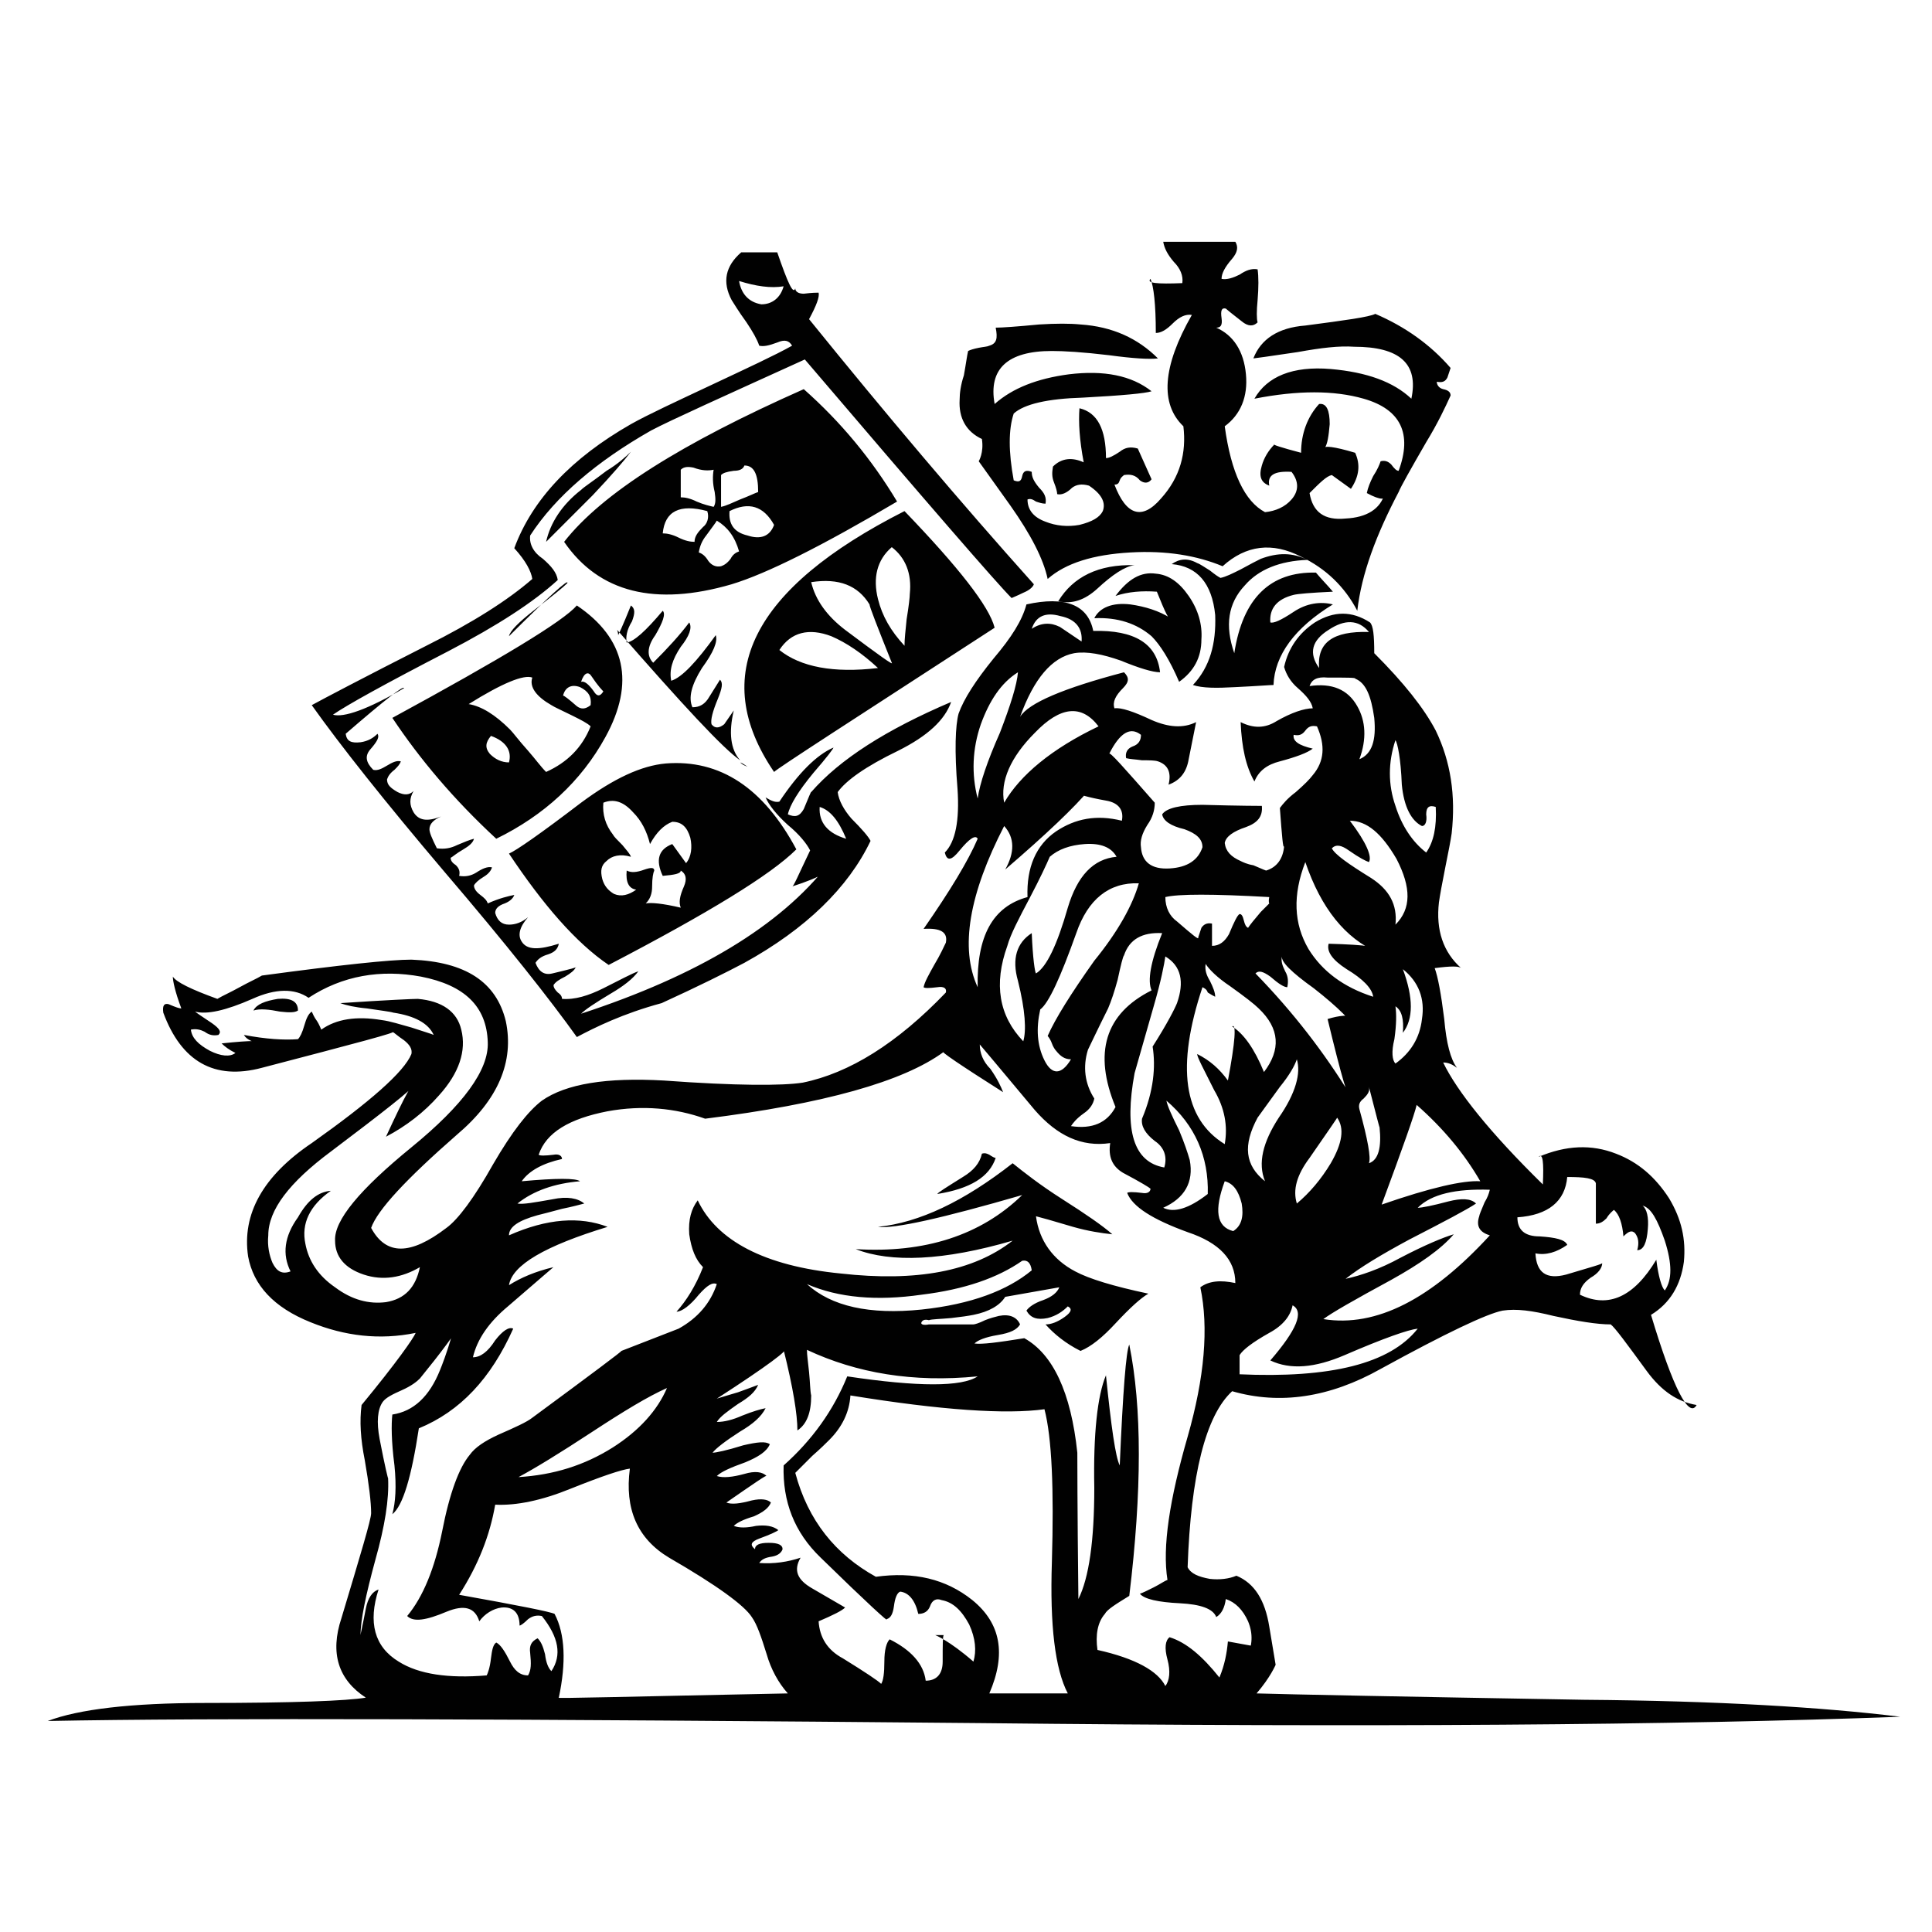 <?xml version="1.0" encoding="utf-8"?>
<!-- Generator: Adobe Illustrator 21.1.0, SVG Export Plug-In . SVG Version: 6.00 Build 0)  -->
<svg version="1.1" id="Layer_1" xmlns="http://www.w3.org/2000/svg" xmlns:xlink="http://www.w3.org/1999/xlink" x="0px" y="0px"
	 viewBox="0 0 182.2 182.2" style="enable-background:new 0 0 182.2 182.2;" xml:space="preserve">
<style type="text/css">
	.st0{fill:#010101;}
</style>
<g>
	<path class="st0" d="M118.5,159.7c3.3,0.1,13.5,0.3,30.9,0.6c12.6,0.1,22.5,0.7,29.8,1.6c-21.2,0.8-50.1,1-86.7,0.6
		c-43.4-0.4-72.8-0.5-88-0.2c2.9-1.1,7.8-1.7,14.9-1.7c8.3,0,13.3-0.2,15.1-0.5c-2.6-1.7-3.4-4.2-2.3-7.5c1.8-6,2.8-9.3,2.8-9.9
		c0-1-0.2-2.7-0.6-5c-0.4-2-0.5-3.7-0.3-5.2c3.3-4,4.9-6.3,5.1-6.8c-3.4,0.7-6.7,0.3-9.9-1c-3.5-1.4-5.4-3.5-5.9-6.2
		c-0.6-4,1.4-7.6,6-10.7c5.5-3.9,8.7-6.7,9.4-8.4c0.1-0.5-0.2-0.9-0.7-1.3c-0.6-0.4-0.9-0.7-1.1-0.8c0.7,0-3.5,1.1-12.3,3.4
		c-4.5,1.2-7.6-0.6-9.3-5.2c-0.1-0.7,0.1-0.9,0.5-0.8c0.7,0.3,1,0.4,1.2,0.4c-0.6-1.6-0.8-2.6-0.8-3c0.3,0.5,1.7,1.2,4.2,2.1
		c0.5-0.3,1.2-0.6,2.1-1.1c0.9-0.5,1.6-0.8,2.1-1.1c7.4-1,12.1-1.5,14.1-1.5c5.1,0.2,8,2.1,8.9,5.8c0.8,3.8-0.7,7.4-4.6,10.7
		c-4.8,4.2-7.5,7.1-8.1,8.8c1.4,2.6,3.7,2.6,7.1,0c1.1-0.8,2.6-2.8,4.4-6c1.8-3.1,3.3-5,4.6-6c2.3-1.6,6.1-2.2,11.5-1.9
		c6.8,0.5,11.2,0.5,13.1,0.2c4.4-0.9,8.9-3.7,13.5-8.5c0.1-0.4-0.2-0.6-0.8-0.5c-0.8,0.1-1.2,0.1-1.3,0c0.1-0.5,0.5-1.2,1-2.1
		c0.6-1,0.9-1.7,1.1-2.1c0.2-1-0.5-1.4-2.1-1.3c2.5-3.6,4.2-6.4,5.1-8.5c-0.2-0.4-0.8,0-1.7,1.1c-0.8,1-1.2,1-1.4,0.2
		c1-1,1.4-3,1.2-6c-0.3-3.6-0.2-6,0.1-7.1c0.5-1.4,1.6-3.1,3.3-5.2c1.7-2,2.7-3.6,3.1-5.1c3.6-0.8,5.8,0,6.3,2.5
		c3.9-0.1,6,1.2,6.3,3.9c-0.7,0-2-0.4-3.7-1.1c-1.7-0.6-3.2-0.9-4.4-0.7c-2.1,0.4-3.8,2.4-5.1,6c0.8-1.3,4.1-2.7,9.8-4.2
		c0.5,0.5,0.5,0.9-0.1,1.5c-0.7,0.7-1,1.3-0.8,1.9c0.6-0.1,1.8,0.3,3.5,1.1c1.6,0.7,3,0.8,4.2,0.2l-0.7,3.5c-0.2,1.2-0.8,2-1.9,2.4
		c0.3-1.2-0.1-1.9-1-2.2c-0.3-0.1-0.8-0.1-1.5-0.1c-0.7-0.1-1.1-0.1-1.5-0.2c-0.1-0.5,0.1-0.9,0.6-1.1c0.6-0.2,0.8-0.6,0.8-1.1
		c-1-0.8-2-0.2-3,1.8c0-0.3,1.4,1.3,4.3,4.6c0,0.7-0.2,1.4-0.7,2.1c-0.5,0.8-0.7,1.5-0.6,2.1c0.1,1.4,1,2.1,2.7,2
		c1.7-0.1,2.7-0.8,3.1-2c0-0.8-0.6-1.3-1.7-1.7c-1.3-0.3-2-0.8-2.1-1.4c0.4-0.6,1.7-0.9,3.8-0.9c3.6,0.1,5.5,0.1,5.6,0.1
		c0.1,1-0.4,1.6-1.5,2c-1.2,0.4-1.9,0.9-2,1.5c0.1,0.8,0.6,1.3,1.5,1.7c0.2,0.1,0.6,0.3,1.2,0.4c0.5,0.2,0.9,0.4,1.2,0.5
		c1-0.3,1.6-1.1,1.7-2.3c-0.1,0.3-0.2-0.9-0.4-3.6c0.3-0.4,0.7-0.9,1.5-1.5c0.8-0.7,1.3-1.2,1.6-1.6c1.1-1.3,1.2-2.8,0.4-4.6
		c-0.5-0.1-0.8,0-1.1,0.4c-0.3,0.4-0.6,0.5-1.1,0.4c-0.1,0.6,0.5,1,1.8,1.3c-0.5,0.4-1.6,0.8-3.1,1.2c-1.2,0.3-2,0.9-2.4,1.9
		c-0.8-1.4-1.2-3.2-1.3-5.6c1.2,0.6,2.3,0.6,3.4-0.1c1.4-0.8,2.6-1.2,3.4-1.2c-0.1-0.6-0.6-1.2-1.4-1.9c-0.7-0.6-1.1-1.3-1.3-2
		c0.4-1.8,1.4-3.2,2.9-4.2c1.8-1.1,3.5-1.1,5.2,0c0.3,0.3,0.4,1.2,0.4,2.9c2.8,2.8,4.7,5.2,5.8,7.3c1.4,2.9,1.9,6.1,1.5,9.7
		c-0.1,0.7-0.3,1.7-0.6,3.2c-0.3,1.5-0.5,2.6-0.6,3.3c-0.3,2.6,0.4,4.7,2.1,6.2c-0.2-0.2-1-0.2-2.5,0c0.3,0.8,0.6,2.4,0.9,4.8
		c0.2,2.3,0.6,3.8,1.2,4.6c-0.4-0.3-0.8-0.5-1.3-0.5c1.3,2.7,4.4,6.6,9.4,11.5c0.1-2.1,0-3-0.4-2.6c2.6-1.1,5-1.2,7.3-0.3
		c2.1,0.8,3.7,2.2,5,4.2c1.2,2,1.6,3.9,1.4,6c-0.3,2.2-1.3,3.9-3.1,5c2.1,7,3.6,9.8,4.3,8.5c-1.8-0.3-3.3-1.3-4.7-3.2
		c-1.9-2.6-3-4.1-3.4-4.4c-1.3,0-3.1-0.3-5.4-0.8c-2-0.5-3.5-0.7-4.8-0.5c-1.5,0.3-5.3,2.1-11.5,5.5c-4.8,2.7-9.5,3.4-14,2.1
		c-2.5,2.3-3.9,7.9-4.2,16.6c0.3,0.6,1,0.9,2.1,1.1c0.9,0.1,1.8,0,2.5-0.3c1.7,0.7,2.7,2.3,3.1,4.8c0.4,2.4,0.6,3.6,0.6,3.6
		S119.8,158.2,118.5,159.7z M31.2,112.3c-2,1.4-2.8,3.1-2.4,5c0.3,1.6,1.2,3,2.8,4.1c1.6,1.2,3.2,1.6,4.8,1.4
		c1.8-0.3,2.8-1.4,3.2-3.3c-1.7,1-3.5,1.3-5.3,0.7c-1.8-0.6-2.7-1.7-2.7-3.2c-0.1-1.9,2.3-4.8,7.2-8.8c4.9-4,7.3-7.3,7.2-9.9
		c-0.1-3.4-2.2-5.4-6.3-6.2c-3.8-0.7-7.4-0.1-10.6,2c-1.3-0.9-3.1-0.9-5.3,0.1c-2.5,1.1-4.3,1.5-5.4,1.2c0.1,0.1,0.7,0.5,1.6,1.1
		c0.7,0.5,0.9,0.8,0.6,1.1c-0.5,0.1-0.9,0-1.3-0.3c-0.4-0.2-0.8-0.3-1.3-0.2c0.1,0.8,0.7,1.4,1.8,2c1,0.5,1.9,0.6,2.4,0.2
		c-0.6-0.3-1-0.6-1.3-0.9c2.8-0.3,4.1-0.3,3.8,0c-0.8-0.1-1.4-0.3-1.7-0.8c2.1,0.4,3.8,0.5,5.1,0.4c0.2-0.2,0.4-0.6,0.6-1.3
		s0.4-1.1,0.7-1.3c0.1,0.2,0.2,0.5,0.5,0.9c0.2,0.3,0.3,0.6,0.4,0.8c1.4-1,3.3-1.3,5.7-0.9c0.8,0.1,1.7,0.4,2.8,0.7
		c1.2,0.4,1.9,0.6,2.1,0.7c-0.5-1.1-1.8-1.8-3.8-2.1c-0.3-0.1-1.2-0.2-2.5-0.4c-1.1-0.1-2-0.3-2.5-0.5c4.5-0.3,6.9-0.4,7.3-0.4
		c2.3,0.2,3.7,1.2,4.1,2.9c0.5,2-0.2,4.1-2.1,6.2c-1.4,1.6-3.1,2.9-5,3.9c1.8-3.9,2.7-5.6,2.9-5.1c-0.5,0.7-3.2,2.8-8.1,6.5
		c-3.9,2.9-5.9,5.5-5.9,7.9c-0.1,1,0.1,1.9,0.4,2.6c0.4,0.8,0.9,1.1,1.7,0.8c-0.8-1.6-0.6-3.3,0.7-5.1C29,113.2,30,112.4,31.2,112.3
		z M23.9,95.3c0.3-0.6,1.1-0.9,2.3-1.1c1.2-0.1,1.9,0.2,1.9,1.1c-0.3,0.2-0.8,0.2-1.7,0.1C25.4,95.2,24.5,95.1,23.9,95.3z
		 M54.4,97.8c-2.5-3.5-6.6-8.7-12.5-15.6c-5.6-6.6-9.8-11.9-12.5-15.7c1.1-0.6,4.7-2.5,10.8-5.6c4.4-2.2,7.7-4.3,10-6.3
		c-0.1-0.7-0.6-1.7-1.7-2.9c1.7-4.6,5.4-8.5,11-11.7c1.6-0.9,4.2-2.1,7.6-3.7c3.4-1.6,6-2.8,7.6-3.7c-0.3-0.5-0.7-0.6-1.4-0.3
		c-0.8,0.3-1.3,0.4-1.7,0.3c-0.2-0.6-0.6-1.3-1.2-2.2c-0.8-1.1-1.2-1.8-1.4-2.1c-0.9-1.7-0.6-3.2,0.9-4.5h3.4c1,2.9,1.5,4,1.7,3.4
		c0,0.3,0.3,0.5,0.8,0.5c0.8-0.1,1.2-0.1,1.4-0.1c0.1,0.4-0.2,1.2-0.9,2.5c7.2,8.9,14.3,17.3,21.2,25c-0.1,0.3-0.5,0.6-1,0.8
		c-0.6,0.3-0.9,0.4-1.1,0.5c-1.4-1.4-7.9-8.9-19.5-22.5c-7.7,3.5-12.6,5.7-14.5,6.7c-5.1,2.9-9,6.2-11.4,9.9
		c-0.1,0.8,0.3,1.6,1.2,2.2c0.8,0.7,1.3,1.3,1.4,2c-2.3,2.1-5.7,4.3-10.3,6.7c-6,3.1-9.6,5.1-10.9,6c1,0.3,3.3-0.5,6.7-2.5
		c0-0.3-1.8,1.1-5.5,4.3c0.1,0.7,0.5,0.9,1.4,0.8c0.7-0.1,1.2-0.4,1.6-0.8c0.2,0.3,0,0.7-0.7,1.5c-0.5,0.6-0.4,1.2,0.3,1.9
		c0.4,0.1,0.8-0.1,1.3-0.4c0.5-0.3,0.9-0.5,1.3-0.4c-0.1,0.3-0.3,0.5-0.6,0.8c-0.4,0.3-0.6,0.6-0.7,0.9c0,0.5,0.3,0.8,1,1.2
		c0.6,0.3,1.1,0.3,1.5-0.1c-0.4,0.7-0.4,1.3,0,2c0.5,0.8,1.3,0.9,2.6,0.4c-0.7,0.3-1.1,0.7-1.1,1.2c0,0.3,0.2,0.8,0.7,1.8
		c0.7,0.1,1.3,0,1.9-0.3c0.7-0.3,1.2-0.5,1.6-0.6c-0.1,0.4-0.5,0.7-1,1c-0.7,0.4-1,0.7-1.2,0.8c0,0.3,0.2,0.5,0.5,0.7
		c0.3,0.3,0.4,0.6,0.3,1c0.6,0.1,1.1,0,1.6-0.3c0.6-0.4,1.1-0.6,1.5-0.5c-0.1,0.3-0.3,0.6-0.8,0.9c-0.5,0.3-0.8,0.6-0.9,0.8
		c0,0.3,0.2,0.6,0.6,0.9c0.4,0.3,0.6,0.5,0.7,0.8c1.1-0.5,2-0.7,2.5-0.8c-0.1,0.3-0.4,0.6-0.9,0.8c-0.6,0.2-0.9,0.5-0.9,0.9
		c0.2,0.7,0.6,1.1,1.3,1.1c0.6,0,1.2-0.2,1.8-0.7c-0.8,0.9-1,1.7-0.6,2.3c0.5,0.8,1.6,0.8,3.5,0.2c-0.1,0.5-0.4,0.8-1,1
		c-0.7,0.2-1,0.5-1.2,0.8c0.3,0.8,0.8,1.2,1.6,1c1.7-0.4,2.4-0.6,2.2-0.6c-0.1,0.3-0.5,0.6-1,0.9c-0.6,0.3-0.9,0.5-1.1,0.8
		c0,0.2,0.1,0.4,0.4,0.7c0.3,0.2,0.4,0.4,0.4,0.6c1.2,0.1,2.5-0.3,3.9-1c1.6-0.8,2.7-1.4,3.3-1.6c-0.5,0.7-1.4,1.4-2.6,2.1
		c-1.5,0.9-2.4,1.5-2.8,1.9c11-3.6,18.8-8.3,23.3-14.1c0.5,0.5-0.6,1.2-3.4,2.1c0.1,0.1,0.6-1.1,1.7-3.4c-0.3-0.6-1-1.5-2.1-2.4
		c-1.1-1-1.8-1.9-2.1-2.6c0.5,0.3,0.9,0.5,1.3,0.4c1.8-2.7,3.5-4.4,5.1-5.1c0,0.1-0.6,0.9-1.9,2.4c-1.4,1.7-2.2,3-2.4,3.9
		c0.7,0.3,1.1,0.2,1.5-0.5c0.5-1.2,0.7-1.7,0.7-1.6c2.7-3.1,7.1-5.9,13.2-8.5c-0.6,1.7-2.2,3.2-5,4.6c-3.1,1.5-4.9,2.8-5.7,3.9
		c0.1,0.8,0.6,1.7,1.3,2.5c1,1,1.6,1.7,1.8,2.1c-2.1,4.4-6.1,8.3-11.9,11.5c-1.7,0.9-4.3,2.2-7.8,3.8C58.7,95.6,56.1,96.9,54.4,97.8
		z M117.6,156.3c0.5-1.1,0.6-2.2,0.1-3.4c-0.5-1.1-1.2-1.8-2.1-2.1c-0.1,0.8-0.4,1.4-0.9,1.7c-0.3-0.8-1.5-1.2-3.4-1.3
		c-2.1-0.1-3.4-0.4-3.8-0.9c0.3-0.1,0.7-0.3,1.3-0.6c0.6-0.3,1-0.6,1.3-0.7c-0.5-3.1,0.2-7.6,1.9-13.5c1.6-5.6,2-10.3,1.2-14.1
		c0.8-0.6,1.9-0.7,3.3-0.4c0-2.2-1.5-3.8-4.5-4.8c-3.3-1.2-5.2-2.4-5.7-3.7c0.1-0.1,0.6-0.1,1.4,0c0.5,0.1,0.8-0.1,0.8-0.4
		c-0.1-0.1-0.9-0.6-2.6-1.5c-1-0.6-1.4-1.5-1.2-2.8c-2.7,0.4-5-0.7-7.1-3.1c-3.5-4.2-5.2-6.2-5.2-6.2c0,0.8,0.3,1.6,1,2.3
		c0.7,1,1,1.7,1.2,2.2c-4.1-2.6-6-3.9-5.6-3.8c-3.8,2.8-11.3,4.9-22.5,6.3c-2.8-1-5.9-1.3-9.2-0.7c-3.6,0.7-5.8,2-6.5,4.1
		c0.1,0.1,0.6,0.1,1.4,0c0.5-0.1,0.8,0.1,0.8,0.4c-1.8,0.4-3.1,1.1-3.8,2.1c3.3-0.3,5.1-0.3,5.5,0c-2.4,0.2-4.4,0.9-5.9,2.1
		c0.5,0.1,1.6-0.1,3.3-0.4c1.4-0.3,2.4-0.1,3,0.4c-0.4,0.1-1.1,0.3-2.1,0.5c-1.1,0.3-1.9,0.5-2.3,0.6c-1.8,0.5-2.7,1.1-2.7,1.9
		c3.6-1.6,6.7-1.8,9.3-0.8c-5.9,1.8-9,3.6-9.3,5.5c1.1-0.7,2.5-1.3,4.2-1.7c0.1-0.1-1.4,1.2-4.3,3.7c-1.8,1.5-2.9,3.1-3.3,4.8
		c0.7,0,1.4-0.5,2.1-1.6c0.7-0.9,1.3-1.3,1.7-1.1c-2.1,4.7-5,7.8-8.9,9.4c-0.7,4.6-1.5,7.3-2.5,8.1c0.3-1.1,0.4-2.6,0.2-4.6
		c-0.3-2.3-0.3-3.9-0.2-4.8c2-0.3,3.5-1.7,4.5-4.2c0.2-0.5,0.6-1.5,1.1-3.2c0.5-1.4,0.8-2.4,1.2-3.2c1.2-0.1-0.2,2.3-4.2,7.2
		c-0.3,0.3-0.8,0.7-1.7,1.1c-0.9,0.4-1.5,0.7-1.8,1.1c-0.5,0.7-0.6,1.9-0.3,3.5c0.5,2.6,0.8,3.8,0.8,3.7c0.1,2-0.3,4.5-1.2,7.7
		c-0.9,3.3-1.4,5.7-1.4,7.1c0-0.1,0.2-0.9,0.5-2.5c0.2-1,0.6-1.6,1.2-1.8c-1,3.1-0.4,5.4,1.9,6.8c1.9,1.2,4.7,1.6,8.3,1.3
		c0.1-0.2,0.3-0.7,0.4-1.6c0.1-0.8,0.2-1.3,0.5-1.5c0.4,0.2,0.8,0.8,1.3,1.8c0.4,0.8,0.9,1.3,1.7,1.3c0.3-0.5,0.3-1.1,0.2-2.1
		c-0.1-0.7,0.1-1.1,0.7-1.4c0.3,0.3,0.5,0.7,0.7,1.5c0.1,0.8,0.3,1.3,0.6,1.6c1-1.5,0.7-3.2-0.9-5.2c-0.5-0.1-0.9,0-1.3,0.3
		c-0.4,0.4-0.7,0.6-0.8,0.6c0-1.2-0.6-1.8-1.7-1.7c-0.8,0.1-1.6,0.6-2.1,1.3c-0.4-1.3-1.4-1.6-3.1-0.9c-1.9,0.8-3.1,1-3.7,0.4
		c1.5-1.8,2.6-4.5,3.3-8c0.7-3.6,1.6-6,2.6-7.2c0.5-0.7,1.4-1.3,2.7-1.9c1.6-0.7,2.7-1.2,3.2-1.6c5.7-4.2,8.5-6.3,8.4-6.3l5.4-2.1
		c1.8-1,3-2.4,3.6-4.2c-0.4-0.2-0.9,0.1-1.7,1c-0.8,1-1.6,1.6-2.1,1.6c0.9-1,1.8-2.4,2.5-4.2c-0.7-0.7-1.1-1.7-1.3-3.1
		c-0.1-1.4,0.2-2.4,0.8-3.2c1.8,3.8,6.3,6.2,13.5,6.9c7.1,0.8,12.5-0.2,16.2-3.1c-6.5,1.9-11.5,2.1-14.8,0.8
		c6.5,0.4,11.8-1.3,15.7-5.1c-7.6,2.2-12.1,3.2-13.6,3c3.9-0.4,8.1-2.4,12.7-6c1,0.8,2.5,2,4.7,3.4c2.2,1.4,3.8,2.5,4.7,3.3
		c-1-0.1-2.3-0.3-3.7-0.7c-2-0.6-3.1-0.9-3.5-1c0.3,2.3,1.6,4.1,3.7,5.2c1.3,0.7,3.6,1.4,6.9,2.1c-0.7,0.4-1.7,1.3-3.1,2.8
		c-1.2,1.3-2.3,2.2-3.3,2.6c-1.4-0.7-2.5-1.6-3.3-2.5c0.5,0,1.1-0.2,1.8-0.7c0.7-0.5,0.7-0.8,0.3-1c-0.5,0.5-1.1,0.9-1.9,1.1
		c-1,0.2-1.6,0-2-0.7c0.2-0.3,0.7-0.7,1.6-1c0.8-0.3,1.3-0.7,1.5-1.2l-5.1,0.9c-0.5,0.8-1.5,1.4-3,1.7c-0.5,0.1-1.2,0.2-2.1,0.3
		c-1.1,0.1-1.8,0.1-2.1,0.2c-0.4-0.1-0.6,0-0.7,0.2c-0.1,0.2,0.2,0.3,0.7,0.2h4.2c0.1,0,0.5-0.1,1.1-0.4c0.5-0.2,0.9-0.3,1.3-0.4
		c1-0.2,1.7,0.1,2,0.8c-0.3,0.5-0.9,0.8-2.1,1c-1.2,0.2-1.9,0.5-2.2,0.8c0.7,0.1,2.2-0.1,4.7-0.5c2.7,1.5,4.4,5.1,5,10.8
		c0,0.4,0,5,0.1,13.8c1-2,1.5-5.5,1.5-10.5c-0.1-5.1,0.3-8.7,1.1-10.6c0.5,4.9,0.9,7.7,1.3,8.5c0.3-7,0.6-10.8,0.9-11.4
		c1.2,5.9,1.2,13.8,0,23.7c-1.3,0.8-2.1,1.3-2.3,1.7c-0.7,0.8-0.9,2-0.7,3.4c3.6,0.8,5.7,2,6.4,3.4c0.4-0.5,0.5-1.4,0.2-2.5
		c-0.3-1.1-0.2-1.8,0.2-2.1c1.6,0.5,3.1,1.8,4.7,3.8c0.5-1.2,0.7-2.3,0.8-3.4c2.2,0.4,3.3,0.6,3.3,0.6S118.1,155.8,117.6,156.3z
		 M46.8,79.1c-4-3.7-7.2-7.5-9.8-11.4c10.3-5.6,16.1-9.1,17.4-10.6c4.6,3.1,5.5,7.3,2.7,12.4C54.8,73.7,51.3,76.9,46.8,79.1z
		 M52.7,160.1c-0.6,0.1,6.6-0.1,21.6-0.4c-0.9-1-1.6-2.3-2-3.7c-0.5-1.6-0.9-2.8-1.4-3.5c-0.7-1.1-3.3-3-7.8-5.6
		c-3-1.8-4.2-4.6-3.7-8.4c-0.8,0.1-2.6,0.7-5.6,1.9c-2.7,1.1-5.1,1.6-7.1,1.5c-0.5,2.9-1.6,5.7-3.4,8.5c5.6,1,8.6,1.6,9,1.8
		C53.3,154.1,53.4,156.8,52.7,160.1z M50.2,63.9c-0.8-0.3-2.8,0.5-6,2.5c1.2,0.2,2.5,1,3.9,2.4c0.3,0.3,0.8,1,1.7,2
		c0.7,0.8,1.2,1.5,1.7,2c2-0.9,3.4-2.3,4.2-4.3c-0.3-0.3-0.9-0.6-1.7-1c-1-0.5-1.7-0.8-2-1C50.6,65.7,49.9,64.8,50.2,63.9z M48,71.9
		c0.3-1.1-0.3-2-1.7-2.5c-0.5,0.6-0.6,1.1-0.1,1.7C46.7,71.6,47.3,71.9,48,71.9z M48,60c0.1-0.5,0.9-1.3,2.3-2.4
		c1.8-1.4,2.8-2.2,3.2-2.6C53.7,54.5,51.8,56.2,48,60z M57.4,91c-3.1-2.1-6.2-5.7-9.4-10.5c0.7-0.3,3-1.9,6.8-4.8
		c3.1-2.3,5.7-3.5,8-3.7c5.1-0.4,9.2,2.3,12.3,8.1C72.7,82.5,66.8,86.1,57.4,91z M48.9,139.3c3.3-0.2,6.2-1.1,8.9-2.8
		c2.5-1.6,4.2-3.5,5.1-5.6c-1.8,0.8-4.1,2.2-7,4.1C52.7,137.1,50.4,138.5,48.9,139.3z M59.5,42.6c-0.6,0.8-1.8,2.2-3.6,4.1
		c-2.3,2.3-3.8,3.8-4.4,4.4c0.4-1.8,1.5-3.5,3.3-4.9c0.3-0.3,1.1-0.8,2.4-1.8C58.2,43.8,59,43.1,59.5,42.6z M84.6,47.3
		c-7.1,4.2-12.3,6.8-15.6,7.8c-7.2,2.1-12.5,0.8-15.8-4c3.6-4.6,11.1-9.3,22.6-14.4C79.3,39.8,82.2,43.3,84.6,47.3z M55.7,66.5
		c0.1-0.8-0.2-1.3-1-1.7c-0.8-0.3-1.4,0-1.6,0.8c0.1,0,0.5,0.3,1.3,1C54.8,66.9,55.2,66.9,55.7,66.5z M56.9,65.2
		c-0.1-0.1-0.5-0.5-1.1-1.4c-0.3-0.5-0.7-0.4-1,0.5c0.3-0.1,0.7,0.2,1.2,0.9C56.3,65.7,56.6,65.7,56.9,65.2z M56.9,75.7
		c-0.1,1.1,0.2,2.1,0.9,3c0.1,0.2,0.4,0.5,0.9,1c0.4,0.5,0.7,0.8,0.8,1.1c-1-0.3-1.8-0.1-2.3,0.4c-0.5,0.4-0.6,0.9-0.4,1.7
		c0.2,0.7,0.6,1.1,1.1,1.4c0.7,0.3,1.4,0.1,2.1-0.4c-0.7-0.1-1-0.7-0.9-1.8c0.4,0.2,0.9,0.2,1.7-0.1c0.6-0.2,0.9-0.2,0.9,0.1
		c-0.1,0.2-0.2,0.7-0.2,1.5c0,0.7-0.2,1.2-0.6,1.6c0.5-0.1,1.6,0,3.3,0.4c-0.2-0.5-0.1-1.1,0.3-2c0.3-0.7,0.2-1.2-0.3-1.5
		c0,0.3-0.6,0.4-1.7,0.5c-0.7-1.5-0.4-2.5,0.9-3l1.3,1.8c0.5-0.6,0.6-1.5,0.4-2.4c-0.3-1-0.8-1.5-1.7-1.5c-0.8,0.3-1.5,1-2.1,2.1
		c-0.3-1.2-0.8-2.2-1.6-3C58.8,75.6,57.9,75.3,56.9,75.7z M59.5,57.1c0.4,0.3,0.4,0.7,0.1,1.5c-0.5,0.8-0.6,1.5-0.5,2
		c0.7-0.1,1.8-1.1,3.4-3c0.3,0.3,0,1.1-0.7,2.3C61,61,61,61.9,61.6,62.5c1.4-1.4,2.5-2.6,3.4-3.8c0.3,0.5,0,1.3-0.8,2.3
		c-0.8,1.2-1.1,2.2-0.9,3.2c1-0.3,2.4-1.8,4.2-4.3c0.2,0.6-0.2,1.6-1.3,3.1c-1,1.6-1.3,2.8-0.9,3.7c0.7,0,1.2-0.3,1.6-1l1-1.6
		c0.3,0.3,0.2,0.8-0.2,1.8c-0.5,1.2-0.7,2-0.6,2.4c0.3,0.4,0.7,0.4,1.2,0l0.9-1.3c-0.5,2.1-0.3,3.7,0.6,4.7
		c-1.6-1.1-5.4-5.2-11.6-12.3c0.1,0.3,0.1,0.5,0.1,0.5S58.7,59.1,59.5,57.1z M66.7,48.2c-2.6-0.7-4,0-4.2,2.1c0.4,0,0.9,0.1,1.5,0.4
		c0.6,0.3,1.1,0.4,1.5,0.4c0-0.5,0.3-0.9,0.8-1.4C66.7,49.4,66.9,48.8,66.7,48.2z M64.2,46.9c0.4,0,0.9,0.1,1.5,0.4
		c0.7,0.3,1.2,0.4,1.6,0.5c0.2-0.3,0.2-0.7,0.1-1.4c-0.2-0.8-0.2-1.5-0.1-2.1c-0.5,0.1-1.1,0.1-1.9-0.2c-0.5-0.1-0.9-0.1-1.2,0.2
		V46.9z M69.7,52c-0.4-1.4-1.1-2.3-2.1-2.9c-0.1,0.2-0.5,0.7-1,1.4c-0.4,0.5-0.6,1-0.7,1.6c0.3,0.1,0.6,0.3,0.9,0.8
		c0.3,0.4,0.7,0.6,1.2,0.5c0.3-0.1,0.6-0.3,0.9-0.7C69.1,52.3,69.4,52.1,69.7,52z M91.8,156.7c0.3-1,0.2-2.2-0.4-3.5
		c-0.7-1.3-1.5-2.1-2.6-2.3c-0.5-0.2-0.9,0-1.1,0.6c-0.2,0.5-0.6,0.7-1.1,0.7c-0.3-1.3-0.9-2-1.7-2.1c-0.3,0.1-0.5,0.6-0.6,1.4
		c-0.1,0.7-0.3,1.1-0.7,1.2c0.3,0.4-1.8-1.5-6.2-5.8c-2.5-2.4-3.6-5.3-3.5-8.7c2.7-2.4,4.7-5.2,6-8.4c6.7,1,10.8,1,12.3,0
		c-6.1,0.6-11.4-0.3-16.1-2.5c0,0.5,0.1,1.1,0.2,2.1c0.1,1,0.1,1.8,0.2,2.2c0,1.6-0.4,2.7-1.3,3.3c0-1.5-0.4-4-1.3-7.6
		c0.6-0.1-1.5,1.5-6.3,4.6c0.3-0.1,1-0.3,2-0.6c0.8-0.3,1.4-0.5,1.9-0.7c-0.3,0.7-0.9,1.2-1.9,1.8c-1,0.7-1.7,1.2-2,1.7
		c0.7,0,1.5-0.2,2.4-0.6c1-0.4,1.7-0.6,2.2-0.7c-0.4,0.8-1.2,1.5-2.4,2.2c-1.4,0.9-2.3,1.6-2.6,2c0.3,0,1.3-0.2,2.9-0.7
		c1.3-0.3,2.1-0.4,2.5-0.1c-0.3,0.7-1.1,1.2-2.3,1.7c-1.4,0.5-2.3,0.9-2.7,1.3c0.6,0.2,1.5,0.1,2.6-0.2c1-0.3,1.7-0.2,2.1,0.2
		c0.1-0.2-1.2,0.7-3.8,2.5c0.5,0.2,1.3,0.1,2.4-0.2c0.9-0.2,1.5-0.1,1.8,0.2c-0.2,0.5-0.7,0.9-1.6,1.3c-1,0.3-1.6,0.6-1.9,0.9
		c0.5,0.2,1.2,0.2,2.1,0c0.9-0.1,1.6,0,2.1,0.4c-0.1,0.1-0.7,0.4-1.8,0.8c-0.8,0.3-0.9,0.6-0.4,1c0-0.4,0.4-0.6,1.3-0.6
		c0.9,0,1.3,0.2,1.3,0.6c-0.1,0.3-0.4,0.6-1,0.7c-0.7,0.1-1,0.3-1.2,0.6c1.4,0.1,2.7-0.1,3.9-0.5c-0.7,1.2-0.3,2.1,1.1,2.9l3.1,1.8
		c-0.3,0.3-1.1,0.7-2.5,1.3c0.1,1.5,0.8,2.7,2.3,3.5c2.1,1.3,3.3,2.1,3.6,2.4c0.2-0.3,0.3-1,0.3-2.1s0.2-1.8,0.5-2.1
		c2,1,3.2,2.3,3.4,3.9c1,0,1.6-0.6,1.6-1.8c0-1.6,0-2.4,0.1-2.5c-0.5,0-0.8,0-0.8,0S89.5,154.7,91.8,156.7z M68,47.8
		c0.5-0.1,1.1-0.4,1.8-0.7c0.8-0.3,1.4-0.6,1.7-0.7c0-1.7-0.4-2.5-1.3-2.5c-0.1,0.3-0.4,0.5-1,0.5c-0.7,0.1-1,0.2-1.2,0.4V47.8z
		 M73,49.5c-1-1.8-2.4-2.2-4.2-1.3c-0.1,1.2,0.4,2,1.7,2.3C71.7,50.9,72.6,50.6,73,49.5z M71.8,28.7c1,0,1.8-0.6,2.1-1.7
		c-1.2,0.2-2.6,0-4.2-0.5C69.9,27.7,70.6,28.5,71.8,28.7z M69.8,71.9c0.3,0.1,0.5,0.3,0.7,0.4C70.2,72.2,70,72.1,69.8,71.9z
		 M93.8,59.2C80.4,67.9,73.4,72.4,73,72.8c-6.2-9.1-2.1-17.3,12.3-24.6C90.4,53.5,93.3,57.2,93.8,59.2z M82.8,63
		c-1.5-1.4-3-2.4-4.4-3c-2.1-0.8-3.8-0.4-4.9,1.3C75.5,62.9,78.6,63.5,82.8,63z M100.7,159.7c-1.2-2.3-1.7-6.4-1.5-12.4
		c0.2-6.9,0-11.7-0.7-14.4c-3.6,0.5-9.7,0.1-18.3-1.3c-0.1,1.6-0.8,3-2,4.2c-0.3,0.3-0.8,0.8-1.6,1.5c-0.7,0.7-1.2,1.2-1.6,1.6
		c1.2,4.5,3.8,7.7,7.6,9.8c3.6-0.5,6.6,0.2,9.1,2.2c2.7,2.2,3.2,5.1,1.6,8.8H100.7z M76.1,121.1c2.3,2.1,5.9,2.9,10.8,2.4
		c4.7-0.5,8.1-1.8,10.4-3.7c-0.1-0.7-0.4-1-0.9-0.9c-2.3,1.6-5.4,2.7-9.5,3.2C82.7,122.7,79.1,122.4,76.1,121.1z M84.1,62.5
		c-1.4-3.5-2.1-5.3-2.1-5.5c-1.1-1.8-2.9-2.5-5.5-2.1c0.4,1.7,1.5,3.2,3.2,4.5C82.9,61.8,84.3,62.8,84.1,62.5z M77.3,76.1
		c-0.1,1.5,0.8,2.5,2.5,3C79.1,77.4,78.3,76.4,77.3,76.1z M84.1,51.6c-1.4,1.2-1.8,2.9-1.3,4.9c0.4,1.6,1.2,3,2.5,4.4
		c0-0.6,0.1-1.5,0.2-2.5c0.2-1.2,0.3-2.1,0.3-2.4C86,54.1,85.4,52.6,84.1,51.6z M92.6,108.8c0.3-0.1,0.5,0,0.7,0.1
		c0.3,0.2,0.5,0.3,0.6,0.3c-0.6,1.8-2.4,2.9-5.5,3.4c0-0.1,0.8-0.6,2.4-1.6C91.8,110.4,92.4,109.7,92.6,108.8z M92.6,41.4
		c-1.5-0.7-2.2-2-2.1-3.7c0-0.6,0.1-1.4,0.4-2.3c0.2-1.1,0.3-1.9,0.4-2.3c0.2-0.1,0.5-0.2,1-0.3c0.5-0.1,0.8-0.1,1-0.2
		c0.7-0.2,0.8-0.7,0.6-1.7c0.6,0,2-0.1,4.1-0.3c1.6-0.1,2.9-0.1,3.9,0c3,0.2,5.4,1.3,7.3,3.2c-0.8,0.1-2.4,0-4.6-0.3
		c-2.5-0.3-4.3-0.4-5.4-0.4c-4.2,0-6,1.7-5.4,5c1.7-1.5,4-2.4,7-2.8c3.3-0.4,5.9,0.1,7.8,1.6c-0.6,0.2-2.8,0.4-6.5,0.6
		c-3.3,0.1-5.5,0.6-6.5,1.5c-0.5,1.5-0.5,3.6,0,6.3c0.5,0.2,0.7,0.1,0.8-0.4c0.1-0.5,0.4-0.6,0.9-0.4c0,0.5,0.2,0.9,0.7,1.5
		c0.5,0.5,0.7,0.9,0.6,1.5c-0.3,0-0.6-0.1-0.9-0.2c-0.3-0.2-0.5-0.3-0.8-0.2c0,1,0.6,1.7,1.7,2.1c1,0.4,2.1,0.5,3.2,0.3
		c1.2-0.3,1.9-0.7,2.2-1.3c0.3-0.8-0.1-1.6-1.3-2.4c-0.7-0.2-1.2-0.1-1.6,0.2c-0.5,0.5-1,0.7-1.4,0.6c0-0.2-0.1-0.6-0.3-1.1
		c-0.2-0.5-0.2-0.9-0.1-1.5c0.8-0.8,1.8-0.9,2.9-0.4c-0.4-2.1-0.5-3.8-0.4-5.1c1.7,0.4,2.5,2,2.5,4.7c0.3,0,0.7-0.2,1.3-0.6
		c0.5-0.4,1-0.5,1.7-0.3l1.3,2.9c-0.3,0.4-0.7,0.4-1.1,0.1c-0.4-0.5-0.9-0.6-1.5-0.5c-0.1,0.1-0.3,0.2-0.4,0.5
		c-0.1,0.3-0.2,0.4-0.5,0.4c1.1,2.9,2.6,3.4,4.4,1.3c1.8-2,2.4-4.3,2.1-6.8c-2.2-2.1-2-5.6,0.8-10.5c-0.6-0.1-1.2,0.2-1.8,0.8
		s-1.1,0.9-1.6,0.9c0-2.7-0.2-4.4-0.5-5.1c-0.4,0.4,0.6,0.5,3,0.4c0.1-0.7-0.2-1.4-0.8-2c-0.6-0.7-0.9-1.3-1-1.9h6.8
		c0.3,0.5,0.2,1-0.3,1.6c-0.7,0.8-1,1.4-1,1.9c0.5,0.1,1.1-0.1,1.7-0.4c0.6-0.4,1.1-0.6,1.7-0.5c0.1,0.7,0.1,1.7,0,2.9
		c-0.1,1-0.1,1.8,0,2.1c-0.4,0.4-0.9,0.4-1.5-0.1c-0.9-0.7-1.4-1.1-1.5-1.2c-0.4-0.1-0.5,0.2-0.4,0.9c0.1,0.7-0.1,0.9-0.5,0.9
		c1.6,0.7,2.6,2.2,2.8,4.4c0.2,2.1-0.5,3.8-2,4.9c0.6,4.4,1.9,7.1,3.8,8.1c1-0.1,1.9-0.5,2.5-1.2c0.7-0.8,0.7-1.7,0-2.6
		c-1.6-0.1-2.3,0.3-2.1,1.3c-0.8-0.3-1-0.9-0.7-1.9c0.2-0.7,0.6-1.4,1.2-2c-0.3,0,0.6,0.3,2.5,0.8c0-1.8,0.6-3.4,1.7-4.6
		c0.7-0.1,1,0.6,1,1.9c-0.1,1.1-0.2,1.9-0.5,2.3c-0.1-0.3,0.9-0.2,2.9,0.4c0.5,1.1,0.4,2.2-0.4,3.4l-1.8-1.3
		c-0.5,0.1-1.1,0.7-2.1,1.7c0.3,1.8,1.4,2.6,3.4,2.4c2-0.1,3.3-0.9,3.7-2.4c0.2,0.7-0.4,0.7-1.7,0c0.1-0.5,0.3-1,0.6-1.6
		c0.4-0.6,0.6-1.1,0.7-1.4c0.4-0.1,0.7,0,1,0.3c0.3,0.4,0.5,0.6,0.7,0.6c1.3-3.5,0.2-5.8-3.3-6.8c-2.8-0.8-6.2-0.8-10.3,0
		c1.2-2.1,3.6-3.1,7.2-2.8c3.4,0.3,5.9,1.2,7.6,2.8c0.7-3.3-1.1-4.9-5.4-4.9c-1.4-0.1-3.1,0.1-5.3,0.5c-2.7,0.4-4.1,0.6-4.2,0.6
		c0.7-1.8,2.3-2.9,4.9-3.1c3.8-0.5,6-0.8,6.6-1.1c2.8,1.2,5.2,2.9,7.1,5.1l-0.3,0.9c-0.2,0.4-0.5,0.5-1,0.4c0,0.3,0.2,0.6,0.6,0.7
		c0.5,0.1,0.7,0.3,0.7,0.6c-0.5,1.1-1.2,2.6-2.3,4.4c-1.5,2.6-2.4,4.2-2.6,4.7c-2.1,4-3.5,7.7-3.9,11.2c-1.2-2.3-3-4-5.3-5.1
		c-2.7-1.4-5.2-1.1-7.4,0.9c-2.4-1-5.3-1.5-8.7-1.3c-3.5,0.2-6.1,1-7.8,2.5c-0.4-1.9-1.6-4.2-3.5-6.9c-2-2.8-3-4.2-3-4.2
		S92.8,42.7,92.6,41.4z M94.7,77.9c-3.3,6.4-4.2,11.5-2.5,15.2c-0.1-4.8,1.4-7.6,4.7-8.5c-0.1-2.8,0.8-4.9,2.7-6.2
		c1.8-1.2,3.8-1.6,6.2-1c0.2-1-0.3-1.7-1.5-1.9c-1.7-0.3-2.6-0.6-2.8-0.7c0.1-0.4,0.4-0.9,0.9-1.5c0.5-0.6,0.7-1.1,0.9-1.5
		c2.1,0.1-0.7,3.5-8.5,10.2C95.7,80.4,95.7,79,94.7,77.9z M96,63.4c-1.6,1-2.7,2.7-3.5,4.9c-0.8,2.3-0.9,4.7-0.3,7
		c0.2-1.4,0.9-3.5,2.1-6.2C95.3,66.5,95.9,64.6,96,63.4z M97.3,88c0.1,2.4,0.3,3.7,0.4,3.8c1-0.6,2-2.7,3-6.2c0.9-3,2.4-4.6,4.6-4.8
		c-0.5-0.9-1.5-1.3-3-1.2c-1.4,0.1-2.5,0.5-3.3,1.2c-0.3,0.7-0.9,2-1.9,3.9c-1,1.9-1.8,3.4-2.1,4.5c-1.3,3.6-0.8,6.6,1.5,9
		c0.3-1,0.2-2.9-0.5-5.7C95.4,90.4,95.9,88.9,97.3,88z M103.6,68.5c-1.6-2.1-3.6-1.9-6,0.6c-2.3,2.3-3.3,4.6-2.9,6.6
		C96.2,73.1,99.2,70.6,103.6,68.5z M102,60.5c0.1-1.2-0.5-2.1-2-2.4c-1.4-0.4-2.3,0-2.7,1.2c0.9-0.6,1.8-0.6,2.6-0.2
		C99.8,59,100.5,59.5,102,60.5z M107.4,83.3c-2.8-0.1-4.8,1.5-5.9,4.7c-1.5,4.2-2.6,6.6-3.4,7.2c-0.4,1.8-0.3,3.4,0.4,4.8
		c0.7,1.4,1.6,1.4,2.5-0.1c-0.6,0-1-0.3-1.4-0.8c-0.1-0.1-0.3-0.4-0.4-0.7c-0.1-0.3-0.3-0.6-0.4-0.7c0.7-1.6,2.2-4,4.4-7.1
		C105.4,87.9,106.8,85.4,107.4,83.3z M99.8,56.7c1.4-2.3,3.8-3.5,7.2-3.4c-0.9,0.1-2.1,0.9-3.5,2.2C102.3,56.6,101.1,57,99.8,56.7z
		 M109.6,88c-1.9-0.1-3.1,0.6-3.6,2.1c-0.1,0.1-0.3,0.9-0.6,2.3c-0.3,1.1-0.6,2-0.9,2.7c-1.1,2.2-1.7,3.5-1.9,3.9
		c-0.5,1.6-0.3,3.2,0.6,4.6c-0.1,0.5-0.4,1-1,1.4c-0.7,0.5-1,0.9-1.2,1.2c2,0.3,3.4-0.3,4.2-1.8c-2.1-5.1-1-8.8,3.4-11
		C108.2,92.5,108.5,90.7,109.6,88z M111.2,64.3c-0.9-2.1-1.8-3.5-2.6-4.3c-1.4-1.2-3.2-1.8-5.4-1.7c0.5-1,1.7-1.5,3.4-1.3
		c1.4,0.2,2.7,0.6,3.8,1.3c-0.1,0.3-0.5-0.5-1.3-2.5c-1.4-0.1-2.7,0-3.9,0.4c1.2-1.6,2.4-2.3,3.8-2.1c1.2,0.1,2.2,0.8,3.1,2.1
		c0.9,1.3,1.3,2.7,1.2,4.1C113.3,62,112.6,63.3,111.2,64.3z M108.7,98.7c1.4-2.2,2.1-3.6,2.3-4.1c0.7-2,0.4-3.5-1.1-4.4
		c-0.1,0.7-0.4,2.3-1.1,4.7c-0.8,2.8-1.4,4.9-1.8,6.3c-1,5.4-0.1,8.4,2.8,8.9c0.3-1,0-1.9-0.9-2.5c-0.9-0.7-1.3-1.4-1.2-2.1
		C108.8,102.9,109,100.6,108.7,98.7z M110,103.8c0.1,0.5,0.5,1.4,1.2,2.8c0.5,1.2,0.8,2.1,1,2.8c0.4,2.1-0.5,3.6-2.5,4.5
		c1,0.5,2.4,0.1,4.2-1.3C114,109.1,112.7,106.1,110,103.8z M119.7,84.6c-5.3-0.3-8.6-0.3-9.8,0c0,1,0.4,1.8,1.1,2.3
		c1.5,1.3,2.1,1.8,2,1.5l0.3-0.9c0.2-0.3,0.5-0.5,1-0.4v2.1c0.7,0,1.2-0.4,1.6-1.1c0.5-1.2,0.8-1.8,1-1.9c0.2,0,0.3,0.2,0.4,0.6
		c0.1,0.4,0.2,0.6,0.4,0.7c0.2-0.3,0.6-0.8,1.2-1.5c0.5-0.5,0.8-0.8,0.8-0.8S119.6,85.1,119.7,84.6z M125.7,55.8
		c-2.1,0.1-3.3,0.2-3.7,0.3c-1.6,0.4-2.3,1.3-2.2,2.6c0.3,0.1,1-0.2,2.2-1c1.2-0.8,2.5-1,3.7-0.7c-3.6,2.2-5.5,4.8-5.6,7.6
		c-0.3,0-1.5,0.1-3.6,0.2c-1.8,0.1-3.1,0.1-4-0.2c1.6-1.7,2.2-3.9,2.1-6.6c-0.3-3-1.7-4.6-4.1-4.8c0.7-0.5,1.5-0.6,2.4-0.1
		c0.3,0.1,0.7,0.4,1.2,0.7c0.5,0.4,0.8,0.6,1,0.7c0.5-0.1,1.1-0.4,1.9-0.8c0.9-0.5,1.5-0.8,1.9-1c1.6-0.6,3-0.6,4.4,0.1
		c-2.6,0.1-4.6,0.9-5.9,2.4c-1.6,1.7-1.9,3.8-1,6.4c0.8-5.2,3.4-7.7,7.7-7.6C124.6,54.6,125.2,55.2,125.7,55.8z M113.4,93.1
		c-2.5,7.5-1.8,12.4,2.1,14.8c0.3-1.7,0-3.4-1-5.1c-1-2-1.6-3.1-1.6-3.4c1.2,0.6,2.1,1.4,2.9,2.5c0.7-3.7,0.8-5.4,0.4-5.1
		c1.1,0.7,2.1,2.1,3,4.3c1.6-2.1,1.5-4.1-0.5-6c-0.4-0.4-1.3-1.1-2.7-2.1c-1.2-0.8-2-1.6-2.3-2.1c-0.1,0.6,0.1,1.1,0.4,1.6
		c0.3,0.6,0.5,1.1,0.5,1.5c-0.2-0.1-0.4-0.2-0.7-0.4C113.8,93.3,113.6,93.2,113.4,93.1z M116.3,116.1c0.8-0.5,1-1.4,0.8-2.6
		c-0.3-1.2-0.8-1.9-1.6-2.1C114.5,114.1,114.7,115.7,116.3,116.1z M116.8,129.6c8.7,0.4,14.3-1,16.9-4.3c-0.9,0.1-3.2,0.9-6.9,2.5
		c-2.8,1.2-5.1,1.4-7,0.5c2.5-2.9,3.2-4.6,2.1-5.2c-0.2,1-0.9,1.9-2.2,2.6c-1.6,0.9-2.5,1.6-2.8,2.1V129.6z M119.3,111.4
		c-0.7-1.7-0.2-3.7,1.3-6c1.6-2.3,2.1-4.2,1.7-5.5c-0.2,0.6-0.7,1.5-1.6,2.6c-1.1,1.5-1.8,2.5-2.1,2.9
		C117.2,108,117.4,109.9,119.3,111.4z M121.4,93.1c-0.3,0-0.8-0.3-1.6-1c-0.7-0.5-1.1-0.6-1.4-0.3c3.6,3.7,6.5,7.5,8.9,11.4
		c-0.1,0.7-0.8-1.7-2.1-7.1c2.3-0.7,3.3-0.2,2.9,1.3c-0.5-1-1.9-2.4-4.2-4.2c-2.1-1.5-3.1-2.5-3-3c-0.1,0.4,0,0.8,0.3,1.4
		C121.5,92.1,121.5,92.6,121.4,93.1z M126.1,105.4c0.1-0.1-0.8,1.2-2.6,3.8c-1.2,1.6-1.6,3-1.2,4.3c1.2-1,2.3-2.3,3.2-3.8
		C126.6,107.8,126.8,106.4,126.1,105.4z M123.1,81.3c-1.2,3.1-1.1,5.8,0.3,8.2c1.3,2.1,3.3,3.6,6.1,4.5c-0.1-0.8-1-1.7-2.5-2.6
		c-1.4-0.9-1.9-1.7-1.7-2.4c3.6,0.1,5.1,0.3,4.6,0.8C126.9,88.5,124.6,85.7,123.1,81.3z M123.5,64.7c2.1-0.3,3.6,0.3,4.5,1.9
		c0.8,1.4,0.9,3.1,0.2,5c1.2-0.5,1.6-1.8,1.4-3.9c-0.3-2.1-0.8-3.3-1.8-3.7c0.1-0.1-0.8-0.1-2.6-0.1
		C124.2,63.8,123.7,64.1,123.5,64.7z M129.1,59.6c-1-1.2-2.3-1.2-3.8-0.2c-1.6,1-1.9,2.2-0.9,3.6C124.2,60.6,125.7,59.5,129.1,59.6z
		 M140.5,116.5c-1-0.3-1.3-0.9-1-1.8c0-0.1,0.2-0.6,0.5-1.3c0.3-0.5,0.4-0.8,0.5-1.2c-3.2-0.1-5.5,0.4-6.8,1.7
		c0.4,0,1.4-0.2,2.9-0.6c1.2-0.3,2.1-0.3,2.6,0.2c-0.9,0.6-3,1.7-6.3,3.4c-2.6,1.4-4.6,2.6-6,3.7c1.4-0.3,3.2-0.9,5.2-2
		c2.3-1.2,4-1.9,5-2.2c-1.2,1.4-3.2,2.8-5.9,4.3c-3.5,1.9-5.6,3.1-6.4,3.7C129.8,125.2,135,122.5,140.5,116.5z M131.6,87.2
		c1.5-1.5,1.5-3.5,0.1-6.2c-1.4-2.4-2.8-3.6-4.4-3.6c1.6,2.1,2.1,3.4,1.8,3.9c-0.3-0.1-0.9-0.4-1.9-1.1c-0.7-0.5-1.2-0.6-1.6-0.2
		c0.3,0.6,1.6,1.5,3.7,2.8C131,83.9,131.8,85.3,131.6,87.2z M129.1,102.5c0.1,0.4-0.1,0.7-0.5,1.1c-0.4,0.3-0.5,0.6-0.4,1
		c0.8,2.9,1.1,4.6,0.9,5.1c0.9-0.3,1.2-1.5,1-3.4C130.1,106.4,129.8,105.2,129.1,102.5z M139.6,111.4c-1.5-2.6-3.5-5-6-7.2
		c-0.2,0.9-1.3,4-3.3,9.4C134.9,112,138,111.3,139.6,111.4z M131.6,69.8c-0.7,2.1-0.7,4.2,0,6.2c0.6,1.9,1.6,3.4,2.9,4.4
		c0.7-1,1-2.4,0.9-4.3c-0.6-0.2-0.9,0-0.9,0.7c0.1,0.7-0.1,1.1-0.4,1.1c-1-0.5-1.7-1.8-1.9-3.9C132.1,71.5,131.8,70.1,131.6,69.8z
		 M131.6,94.9c0.1,0.7,0.1,1.7-0.1,3.1c-0.3,1.2-0.2,2,0.1,2.3c1.4-1,2.3-2.4,2.5-4.2c0.3-1.9-0.3-3.5-1.8-4.7c1,2.7,1,4.7,0,6
		C132.4,96.1,132.2,95.3,131.6,94.9z M147.8,111c-0.2,2.3-1.8,3.6-4.7,3.8c0,1.2,0.7,1.8,2.1,1.8c1.5,0.1,2.4,0.3,2.6,0.8
		c-1,0.7-2,1-3,0.8c0.1,1.8,1,2.5,2.9,2c2.3-0.7,3.5-1,3.4-1.1c0,0.5-0.4,1-1.1,1.4c-0.7,0.5-1,1-1,1.6c2.7,1.3,5.1,0.2,7.2-3.3
		c0.2,1.6,0.5,2.6,0.8,2.9c0.7-1,0.7-2.5,0-4.7c-0.7-2-1.3-3.1-2.1-3.3c0.4,0.3,0.6,1.1,0.5,2.2c-0.1,1.3-0.4,2-1,2
		c0.2-0.7,0.1-1.2-0.2-1.6c-0.3-0.3-0.6-0.2-1.1,0.3c-0.1-1.2-0.4-2.1-0.9-2.5c-0.1,0.1-0.4,0.3-0.7,0.8c-0.3,0.3-0.6,0.5-1,0.5
		v-3.8C150.4,111.1,149.4,111,147.8,111z"/>
</g>
</svg>
